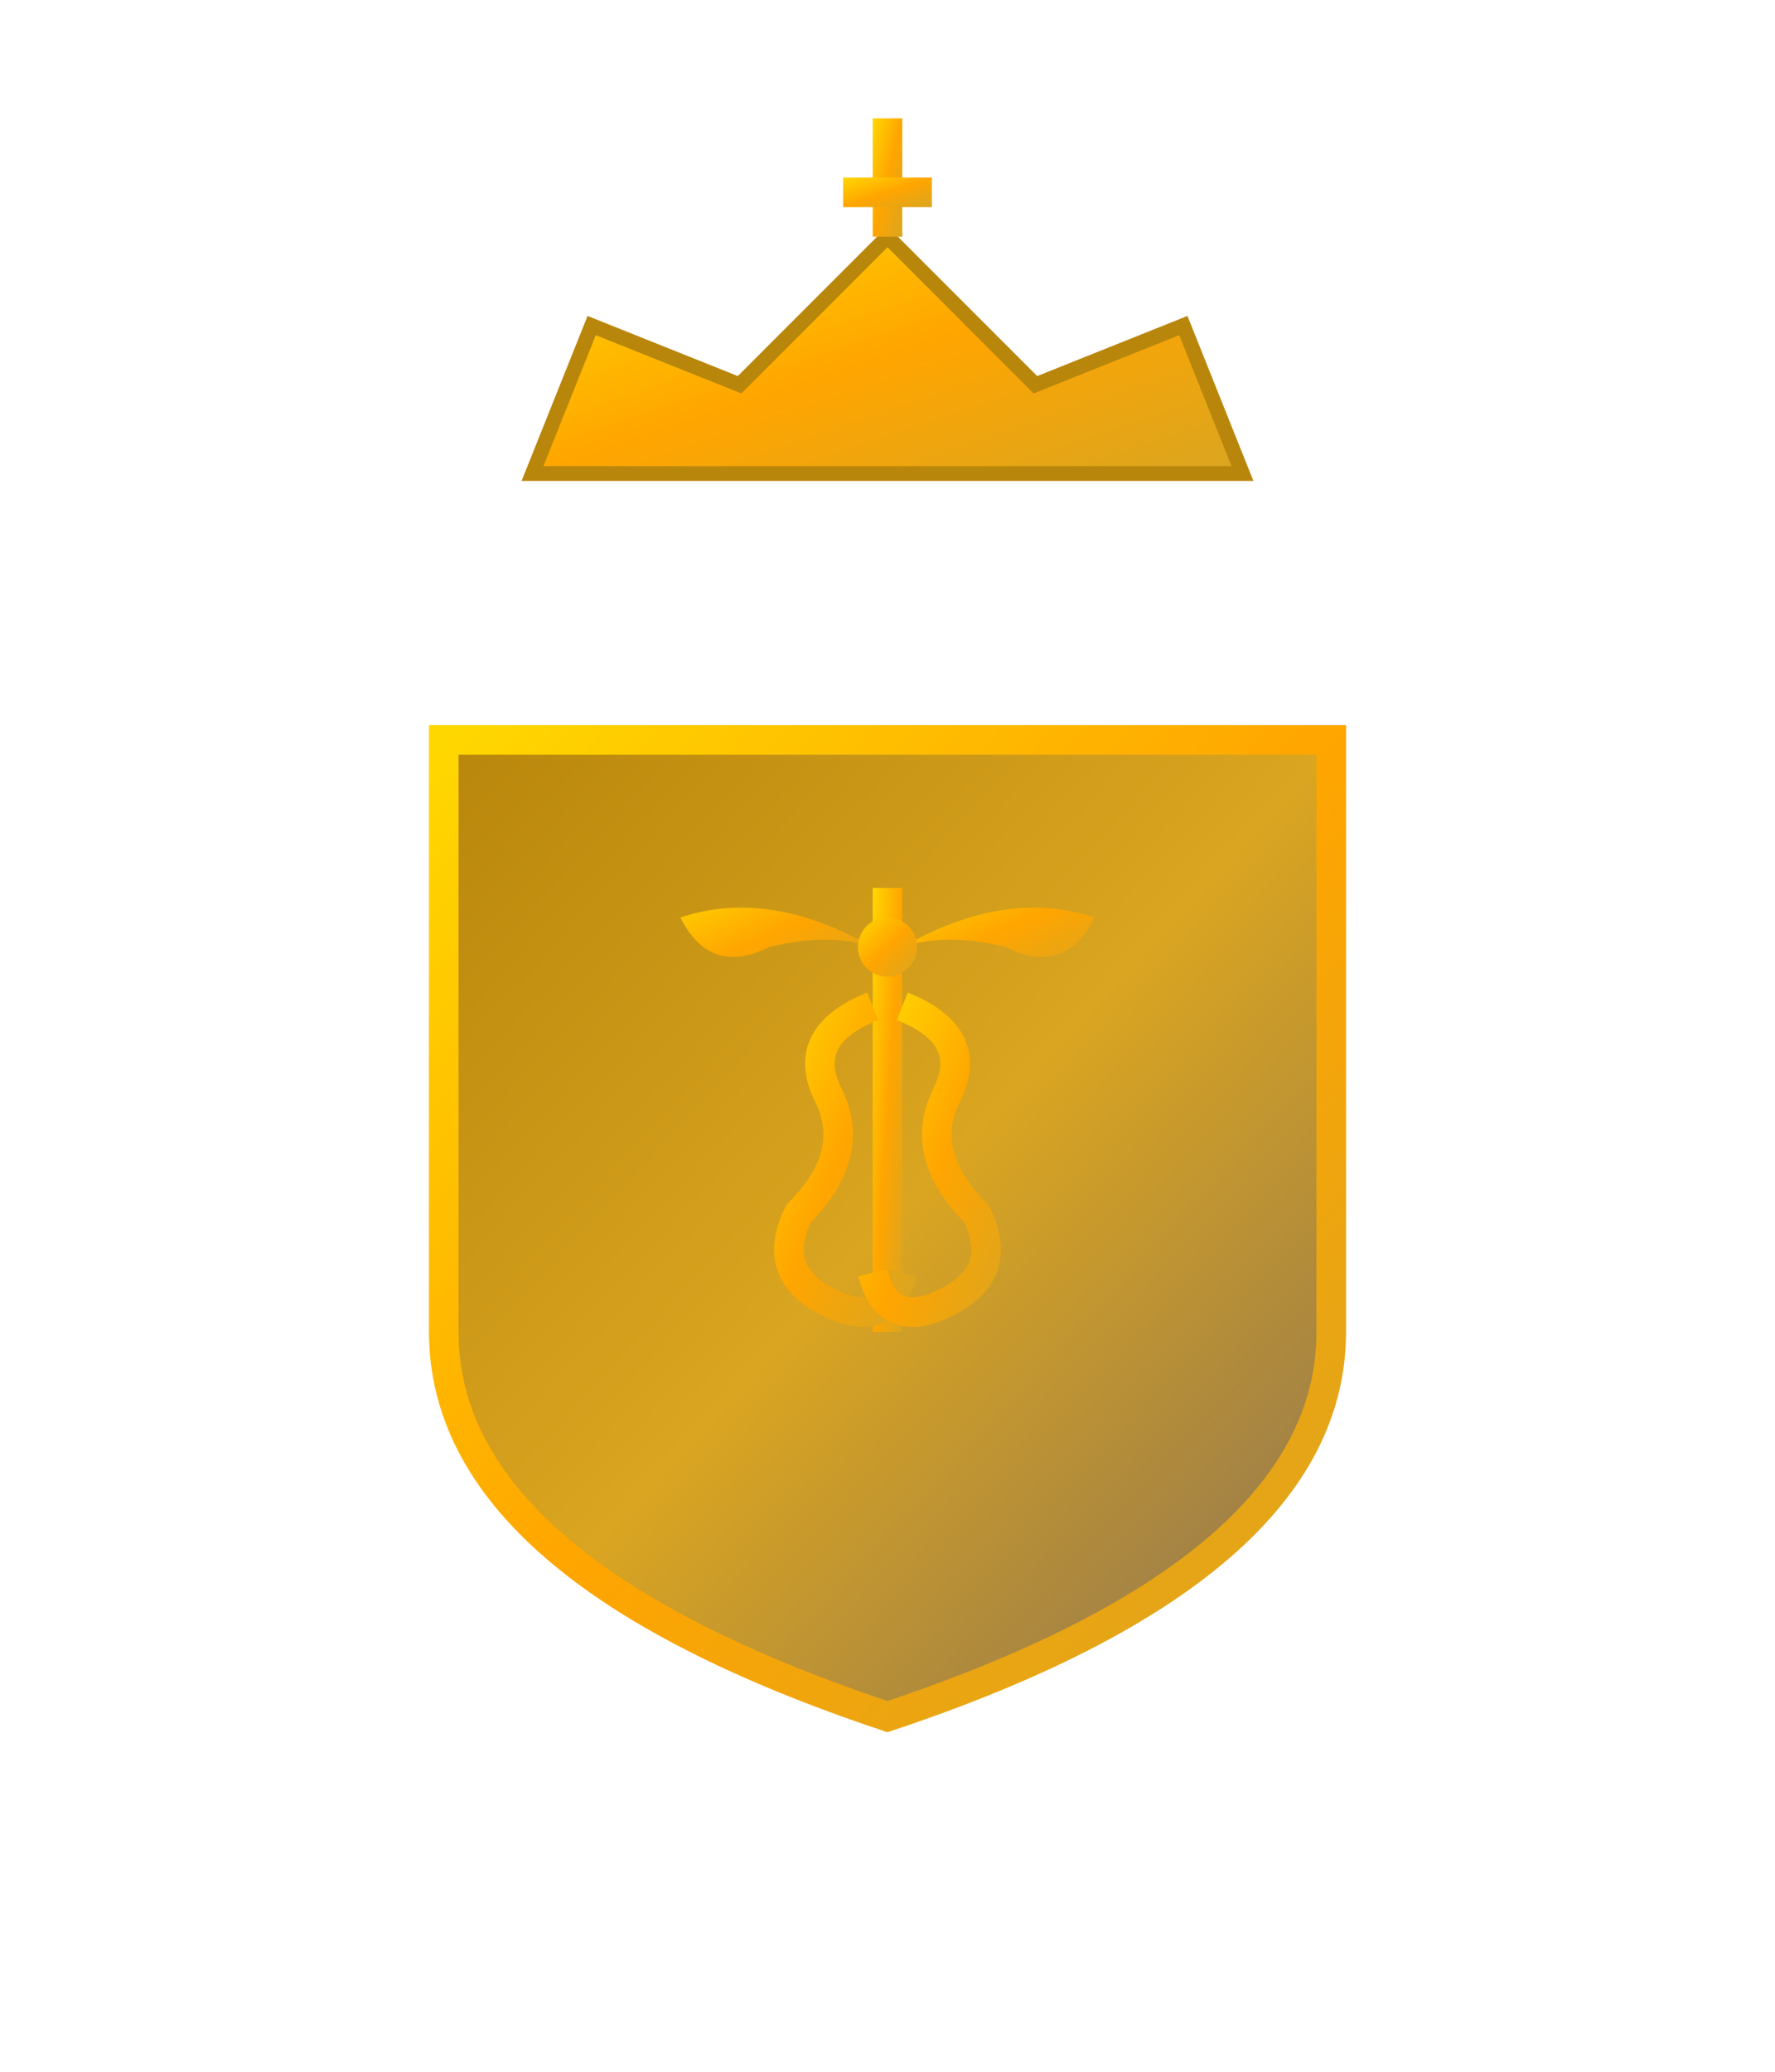 <?xml version="1.0" encoding="UTF-8"?>
<svg width="60" height="70" viewBox="0 0 60 70" fill="none" xmlns="http://www.w3.org/2000/svg">
  <defs>
    <linearGradient id="goldGradient" x1="0%" y1="0%" x2="100%" y2="100%">
      <stop offset="0%" style="stop-color:#FFD700;stop-opacity:1" />
      <stop offset="50%" style="stop-color:#FFA500;stop-opacity:1" />
      <stop offset="100%" style="stop-color:#DAA520;stop-opacity:1" />
    </linearGradient>
    <linearGradient id="shieldGradient" x1="0%" y1="0%" x2="100%" y2="100%">
      <stop offset="0%" style="stop-color:#B8860B;stop-opacity:1" />
      <stop offset="50%" style="stop-color:#DAA520;stop-opacity:1" />
      <stop offset="100%" style="stop-color:#8B7355;stop-opacity:1" />
    </linearGradient>
  </defs>
  
  <!-- Crown (simplified) -->
  <g transform="translate(30, 8)">
    <path d="M-12 8 L-10 3 L-5 5 L0 0 L5 5 L10 3 L12 8 Z" fill="url(#goldGradient)" stroke="#B8860B" stroke-width="0.5"/>
    <rect x="-0.5" y="-4" width="1" height="4" fill="url(#goldGradient)"/>
    <rect x="-1.5" y="-2" width="3" height="1" fill="url(#goldGradient)"/>
  </g>
  
  <!-- Shield -->
  <g transform="translate(30, 35)">
    <path d="M-15 -10 L-15 10 Q-15 18 0 23 Q15 18 15 10 L15 -10 Z" 
          fill="url(#shieldGradient)" 
          stroke="url(#goldGradient)" 
          stroke-width="1"/>
    
    <!-- Caduceus (simplified) -->
    <g transform="translate(0, 3)">
      <!-- Staff -->
      <rect x="-0.5" y="-8" width="1" height="15" fill="url(#goldGradient)"/>
      
      <!-- Wings -->
      <g transform="translate(0, -6)">
        <path d="M-0.5 0 Q-4 -2 -7 -1 Q-6 1 -4 0 Q-2 -0.5 -0.5 0" fill="url(#goldGradient)"/>
        <path d="M0.5 0 Q4 -2 7 -1 Q6 1 4 0 Q2 -0.5 0.5 0" fill="url(#goldGradient)"/>
      </g>
      
      <!-- Serpents (simplified) -->
      <path d="M-0.5 -4 Q-3 -3 -2 -1 Q-1 1 -3 3 Q-4 5 -2 6 Q0 7 0.5 5" 
            stroke="url(#goldGradient)" 
            stroke-width="1" 
            fill="none"/>
      <path d="M0.5 -4 Q3 -3 2 -1 Q1 1 3 3 Q4 5 2 6 Q0 7 -0.5 5" 
            stroke="url(#goldGradient)" 
            stroke-width="1" 
            fill="none"/>
      
      <!-- Top orb -->
      <circle cx="0" cy="-6" r="1" fill="url(#goldGradient)"/>
    </g>
  </g>
</svg>
